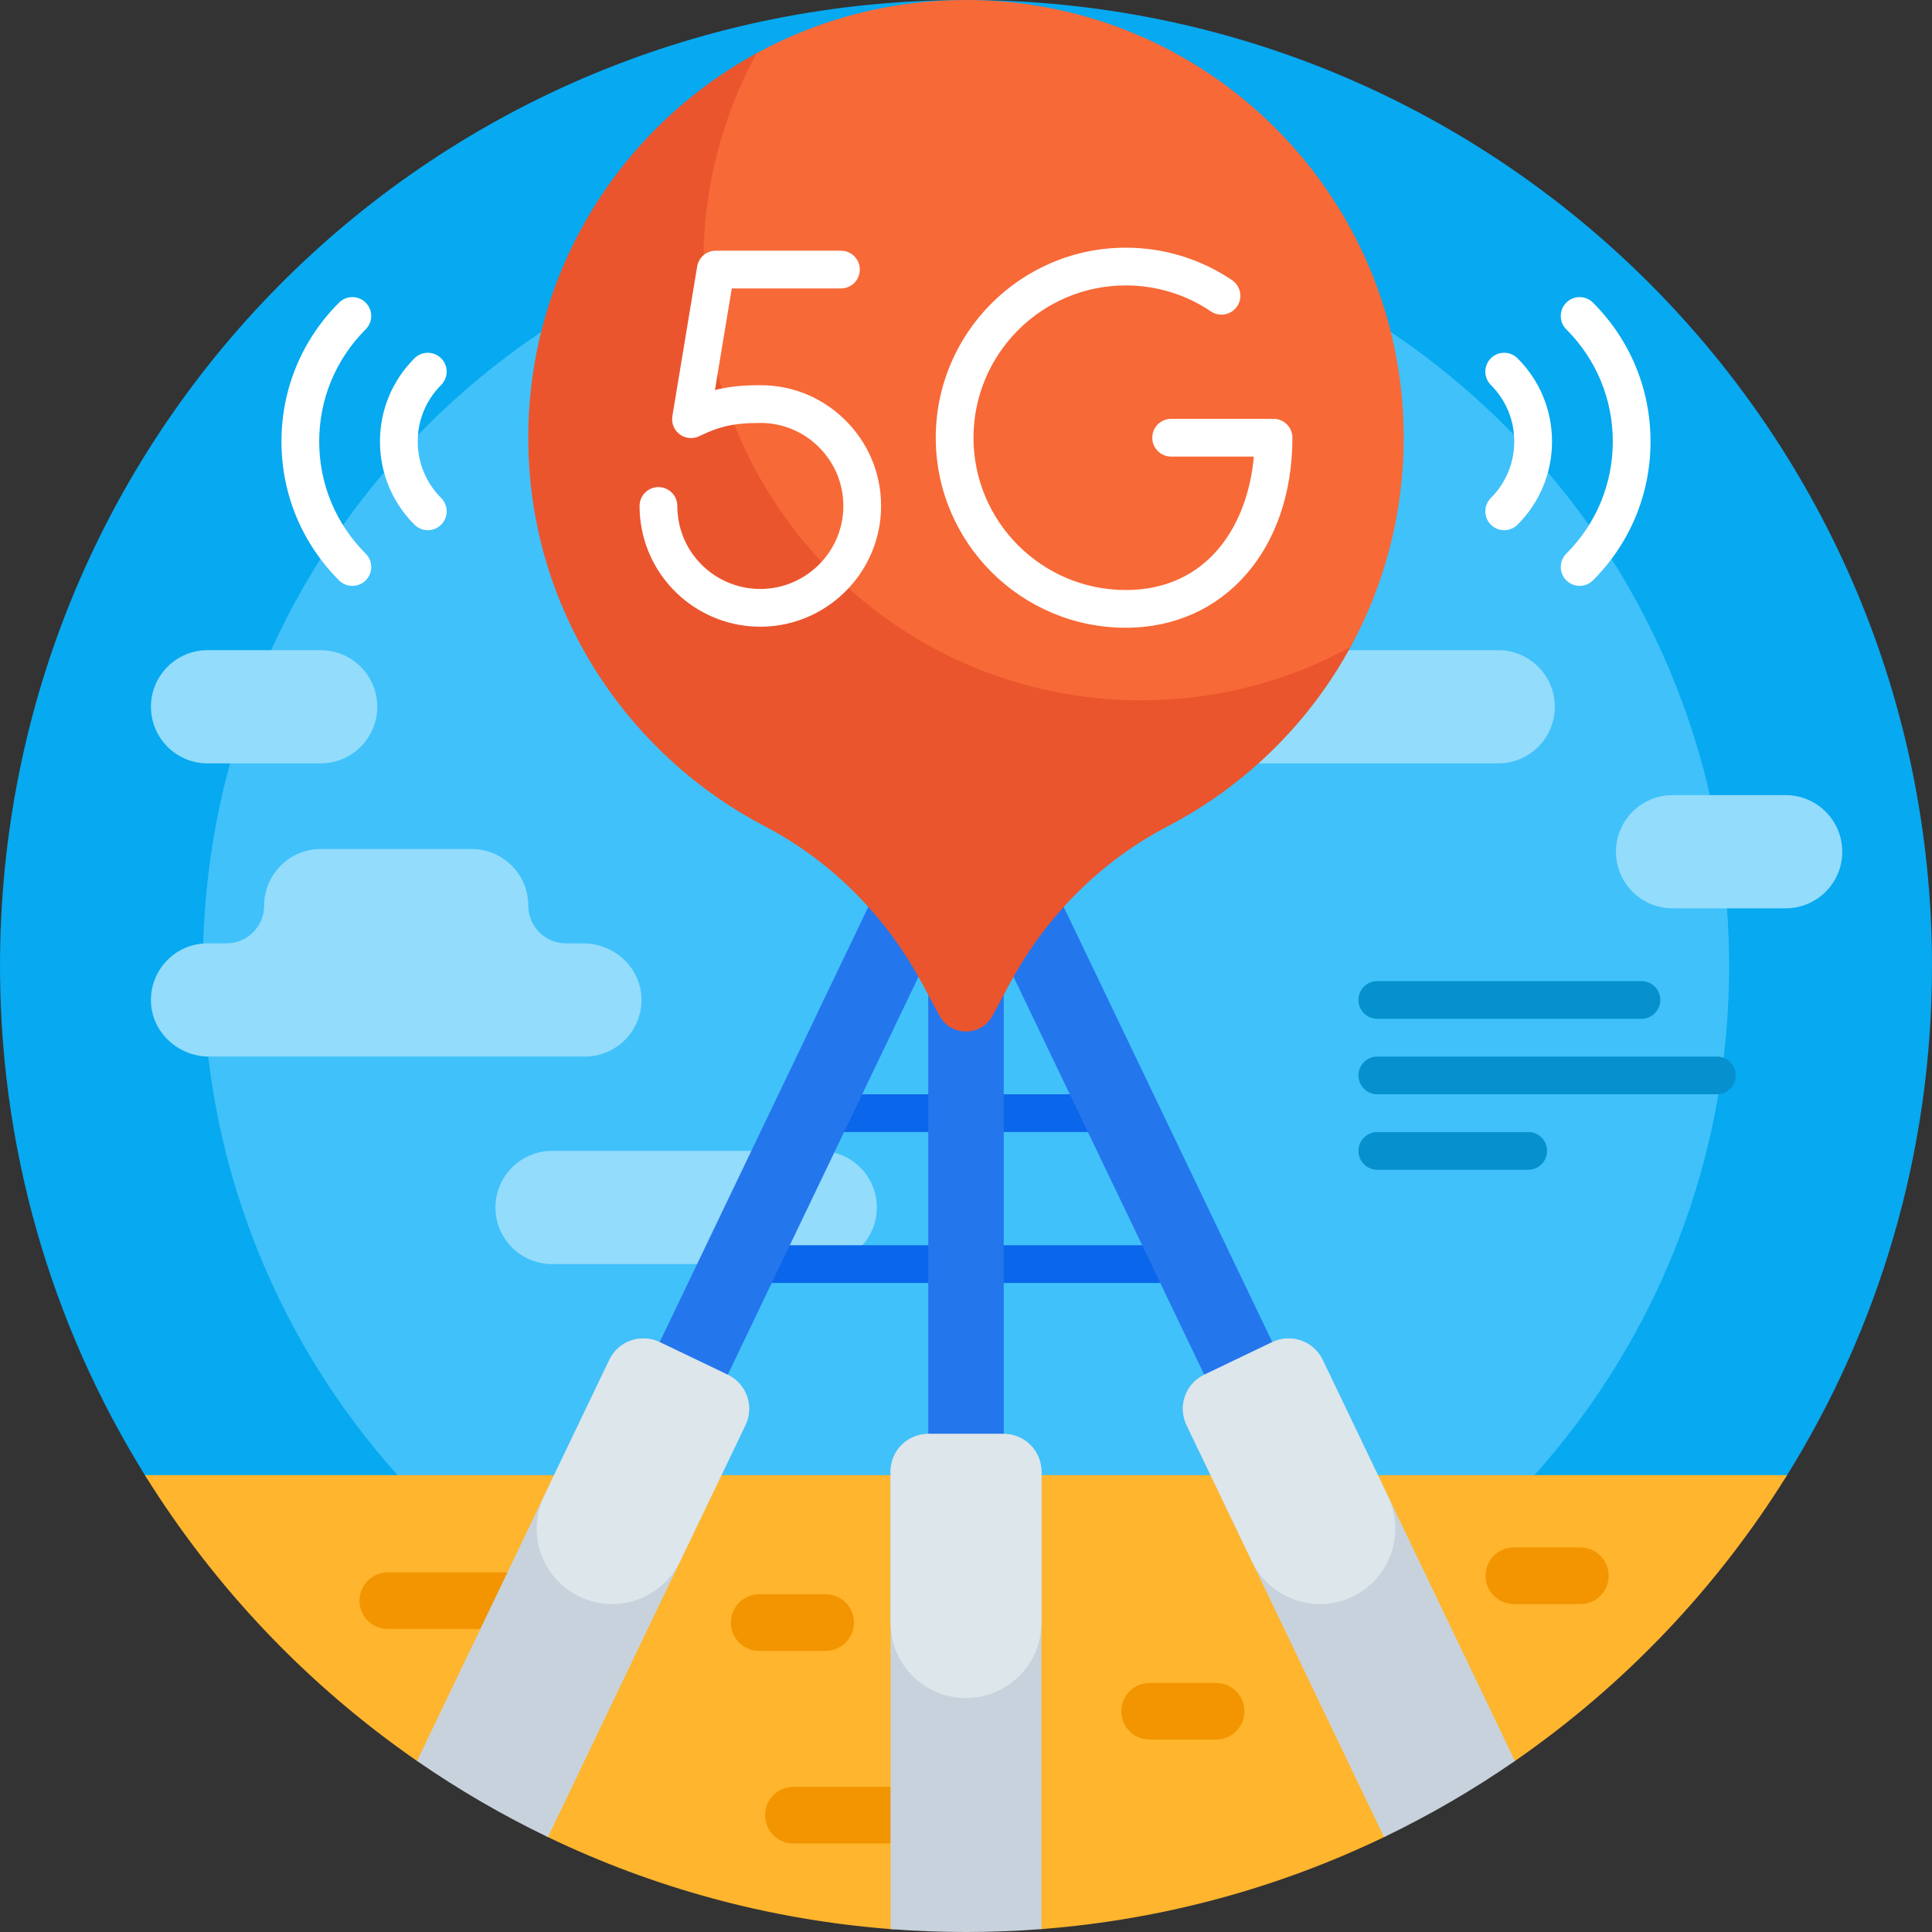 <svg id="Capa_1" enable-background="new 0 0 512 512" height="512" viewBox="0 0 512 512" width="512" xmlns="http://www.w3.org/2000/svg"><rect x="0" y="0" width="512" height="512" fill="#333333" stroke="none"/><g><path d="m38.544 391.153c-24.9-39.978-39.082-87.323-38.528-138.017 1.54-140.939 115.592-253.435 256.54-253.135 141.129.299 255.444 114.799 255.444 255.999 0 49.589-14.1 95.884-38.508 135.097-2.525 4.056-6.997 6.488-11.775 6.488h-411.518c-4.731 0-9.154-2.415-11.655-6.432z" fill="#07a9f0"/><path d="m458.234 256c0 111.691-90.543 202.234-202.234 202.234s-202.234-90.543-202.234-202.234 90.543-202.234 202.234-202.234 202.234 90.543 202.234 202.234z" fill="#40c1fa"/><path d="m473.602 390.919c-18.599 29.934-43.203 55.748-72.128 75.759-1.366.945-7.855-2.725-9.24-1.806-7.678 5.094-15.647 9.785-23.876 14.043-2.209 1.143.675 6.857-1.571 7.937-27.839 13.384-58.472 21.881-90.786 24.378-3.3.255-8.426-7.276-11.759-7.147-3.334.129-6.684.194-10.049.194-6.73 0-11.592 7.464-18.192 6.954-32.314-2.497-62.947-10.994-90.786-24.378-3.031-1.457-.028-8.323-2.991-9.895-6.57-3.485-12.971-7.247-19.186-11.272-2.193-1.42-10.364 2.477-12.511.992-28.925-20.011-53.529-45.825-72.128-75.759z" fill="#ffb52d"/><path d="m141.016 431.695h-38.244c-4.142 0-7.5-3.358-7.5-7.5 0-4.142 3.358-7.5 7.5-7.5h38.244c4.142 0 7.5 3.358 7.5 7.5 0 4.142-3.358 7.5-7.5 7.5zm114.984 49.351c0-4.142-3.358-7.5-7.5-7.5h-38.244c-4.142 0-7.5 3.358-7.5 7.5 0 4.142 3.358 7.5 7.5 7.5h38.244c4.142 0 7.5-3.358 7.5-7.5zm73.771-27.546c0-4.142-3.358-7.5-7.5-7.5h-17.617c-4.142 0-7.5 3.358-7.5 7.5 0 4.142 3.358 7.5 7.5 7.5h17.617c4.142 0 7.5-3.358 7.5-7.5zm-103.457-23.5c0-4.142-3.358-7.5-7.5-7.5h-17.617c-4.142 0-7.5 3.358-7.5 7.5 0 4.142 3.358 7.5 7.5 7.5h17.617c4.142 0 7.5-3.358 7.5-7.5zm199.995-12.408c0-4.142-3.358-7.5-7.5-7.5h-17.617c-4.142 0-7.5 3.358-7.5 7.5 0 4.142 3.358 7.5 7.5 7.5h17.617c4.142 0 7.5-3.357 7.5-7.5z" fill="#f29500"/><path d="m155 280h-99.576c-8.077 0-15.027-6.207-15.406-14.275-.406-8.614 6.457-15.725 14.982-15.725h5c5.523 0 10-4.477 10-10 0-8.284 6.716-15 15-15h40c8.284 0 15 6.716 15 15 0 5.523 4.477 10 10 10h4.576c8.077 0 15.027 6.207 15.406 14.275.407 8.614-6.457 15.725-14.982 15.725zm242.042-107.696h-100c-8.284 0-15 6.716-15 15 0 8.284 6.716 15 15 15h100c8.284 0 15-6.716 15-15 0-8.284-6.715-15-15-15zm-342.042 30h29.979c8.284 0 15-6.716 15-15 0-8.284-6.716-15-15-15h-29.979c-8.284 0-15 6.716-15 15 0 8.284 6.716 15 15 15zm418.223 8.411h-29.979c-8.284 0-15 6.716-15 15s6.716 15 15 15h29.979c8.284 0 15-6.716 15-15 0-8.285-6.715-15-15-15zm-255.852 94.285h-71.073c-8.284 0-15 6.716-15 15s6.716 15 15 15h71.073c8.284 0 15-6.716 15-15s-6.716-15-15-15z" fill="#93dcfc"/><path d="m300 300h-90v-10h90zm-100 30v10h110v-10z" fill="#0a66ea"/><path d="m340.755 409.41-74.755-155.954v176.544h-20v-176.544l-74.755 155.954-18.035-8.645 86.449-180.351 16.341 7.833 16.341-7.833 86.449 180.351z" fill="#2476ed"/><path d="m460 285c0 2.761-2.239 5-5 5h-90c-2.761 0-5-2.239-5-5s2.239-5 5-5h90c2.761 0 5 2.239 5 5zm-95-15h70c2.761 0 5-2.239 5-5s-2.239-5-5-5h-70c-2.761 0-5 2.239-5 5s2.239 5 5 5zm40 30h-40c-2.761 0-5 2.239-5 5s2.239 5 5 5h40c2.761 0 5-2.239 5-5s-2.239-5-5-5z" fill="#0691ce"/><path d="m276 390v121.23c-6.6.51-13.27.77-20 .77s-13.4-.26-20-.77v-121.23c0-5.523 4.477-10 10-10h20c5.523 0 10 4.477 10 10zm-83.143-25.678-18.035-8.645c-4.98-2.387-10.953-.285-13.34 4.695l-50.956 106.305c10.971 7.59 22.565 14.345 34.688 20.174l52.339-109.189c2.387-4.98.285-10.952-4.696-13.34zm157.661-3.949c-2.387-4.98-8.36-7.082-13.34-4.695l-18.035 8.645c-4.98 2.387-7.083 8.36-4.695 13.34l52.339 109.189c12.123-5.828 23.716-12.584 34.688-20.174z" fill="#c8d2dc"/><path d="m276 390v40c0 11.046-8.954 20-20 20s-20-8.954-20-20v-40c0-5.523 4.477-10 10-10h20c5.523 0 10 4.477 10 10zm-83.143-25.678-18.035-8.645c-4.98-2.387-10.953-.285-13.34 4.695l-17.29 36.07c-4.775 9.961-.57 21.906 9.39 26.68 9.96 4.774 21.906.57 26.68-9.39l17.29-36.07c2.388-4.98.286-10.952-4.695-13.34zm174.951 32.121-17.29-36.07c-2.387-4.98-8.36-7.082-13.34-4.695l-18.035 8.645c-4.98 2.387-7.083 8.36-4.695 13.34l17.29 36.07c4.774 9.961 16.719 14.165 26.68 9.39 9.96-4.775 14.164-16.72 9.39-26.68z" fill="#dce6eb"/><path d="m358.074 171.151c-11.027 20.366-27.97 37.06-48.526 47.776-17.797 9.278-32.298 23.823-41.81 41.496l-4.694 8.721c-3.02 5.612-11.069 5.612-14.089 0l-4.607-8.56c-9.509-17.668-23.904-32.344-41.692-41.627-35.231-18.387-60.036-54.386-62.455-96.035-2.729-46.987 22.527-88.358 60.649-108.998 5.804-3.142 12.611 1.96 11.249 8.417-2.083 9.872-2.91 20.208-2.306 30.832 3.353 58.95 50.086 105.682 109.037 109.033 10.651.605 21.012-.228 30.908-2.323 6.465-1.368 11.483 5.457 8.336 11.268z" fill="#ea552d"/><path d="m372 116c0 20.101-5.114 39.007-14.11 55.49-16.483 8.996-35.389 14.11-55.49 14.11-64.065 0-116-51.935-116-116 0-20.101 5.114-39.007 14.109-55.49 16.484-8.996 35.39-14.11 55.491-14.11 64.065 0 116 51.935 116 116z" fill="#f76937"/><path d="m402.162 94.955c5.894 5.892 9.139 13.721 9.139 22.045s-3.245 16.153-9.139 22.045c-.976.976-2.256 1.464-3.535 1.464s-2.56-.488-3.536-1.465c-1.952-1.953-1.952-5.118.001-7.071 4.004-4.003 6.209-9.321 6.209-14.974s-2.205-10.97-6.209-14.974c-1.953-1.953-1.953-5.118-.001-7.071 1.953-1.952 5.118-1.952 7.071.001zm19.993-14.752c-1.951-1.952-5.119-1.952-7.07 0-1.953 1.953-1.953 5.119 0 7.071 7.947 7.947 12.323 18.504 12.323 29.726s-4.376 21.779-12.323 29.726c-1.953 1.953-1.953 5.119 0 7.071.976.976 2.256 1.464 3.535 1.464s2.56-.488 3.535-1.464c9.837-9.836 15.253-22.904 15.253-36.797s-5.416-26.961-15.253-36.797zm-305.246 14.753c-1.953-1.953-5.12-1.953-7.071 0-5.894 5.892-9.139 13.721-9.139 22.045s3.245 16.153 9.139 22.045c.977.977 2.256 1.464 3.535 1.464s2.56-.488 3.536-1.465c1.952-1.953 1.952-5.118-.001-7.071-4.004-4.003-6.209-9.321-6.209-14.974s2.205-10.97 6.209-14.974c1.953-1.952 1.953-5.118.001-7.07zm-19.994-14.753c-1.951-1.952-5.119-1.952-7.07 0-9.837 9.836-15.253 22.904-15.253 36.797s5.416 26.961 15.253 36.797c.976.976 2.256 1.464 3.535 1.464s2.56-.488 3.535-1.464c1.953-1.953 1.953-5.119 0-7.071-7.947-7.947-12.323-18.504-12.323-29.726s4.376-21.779 12.323-29.726c1.953-1.953 1.953-5.119 0-7.071zm240.589 30.797h-27.139c-2.762 0-5 2.239-5 5s2.238 5 5 5h21.919c-1.625 18.319-12.303 35.361-33.938 35.361-22.255 0-40.36-18.106-40.36-40.361s18.105-40.361 40.36-40.361c8.088 0 15.891 2.382 22.563 6.89 2.289 1.545 5.396.943 6.942-1.345 1.546-2.289.943-5.396-1.345-6.942-8.332-5.628-18.07-8.603-28.161-8.603-27.769 0-50.36 22.592-50.36 50.361s22.592 50.361 50.36 50.361c26 0 44.158-20.709 44.158-50.361.001-2.761-2.237-5-4.999-5zm-136.007-8.921c-5.033 0-8.737.441-12.028 1.284l4.461-26.925h28.93c2.762 0 5-2.239 5-5s-2.238-5-5-5h-33.17c-2.446 0-4.533 1.77-4.933 4.183l-6.571 39.661c-.309 1.863.463 3.738 1.987 4.852 1.523 1.114 3.549 1.272 5.231.413.052-.027.374-.188.911-.43 3.95-1.778 7.351-3.036 15.181-3.036 6.089 0 11.755 2.436 15.954 6.858 4.196 4.42 6.333 10.216 6.017 16.32-.595 11.443-10.044 20.588-21.514 20.819-11.182.222-20.709-7.91-22.245-18.922-.142-1.01-.213-2.044-.213-3.074 0-2.761-2.238-5-5-5s-5 2.239-5 5c0 1.491.104 2.991.309 4.457 2.206 15.811 15.77 27.545 31.696 27.544.217 0 .437-.002.654-.006 16.686-.336 30.434-13.645 31.299-30.299.46-8.87-2.647-17.295-8.751-23.724-6.104-6.433-14.347-9.975-23.205-9.975z" fill="#fff"/></g></svg>